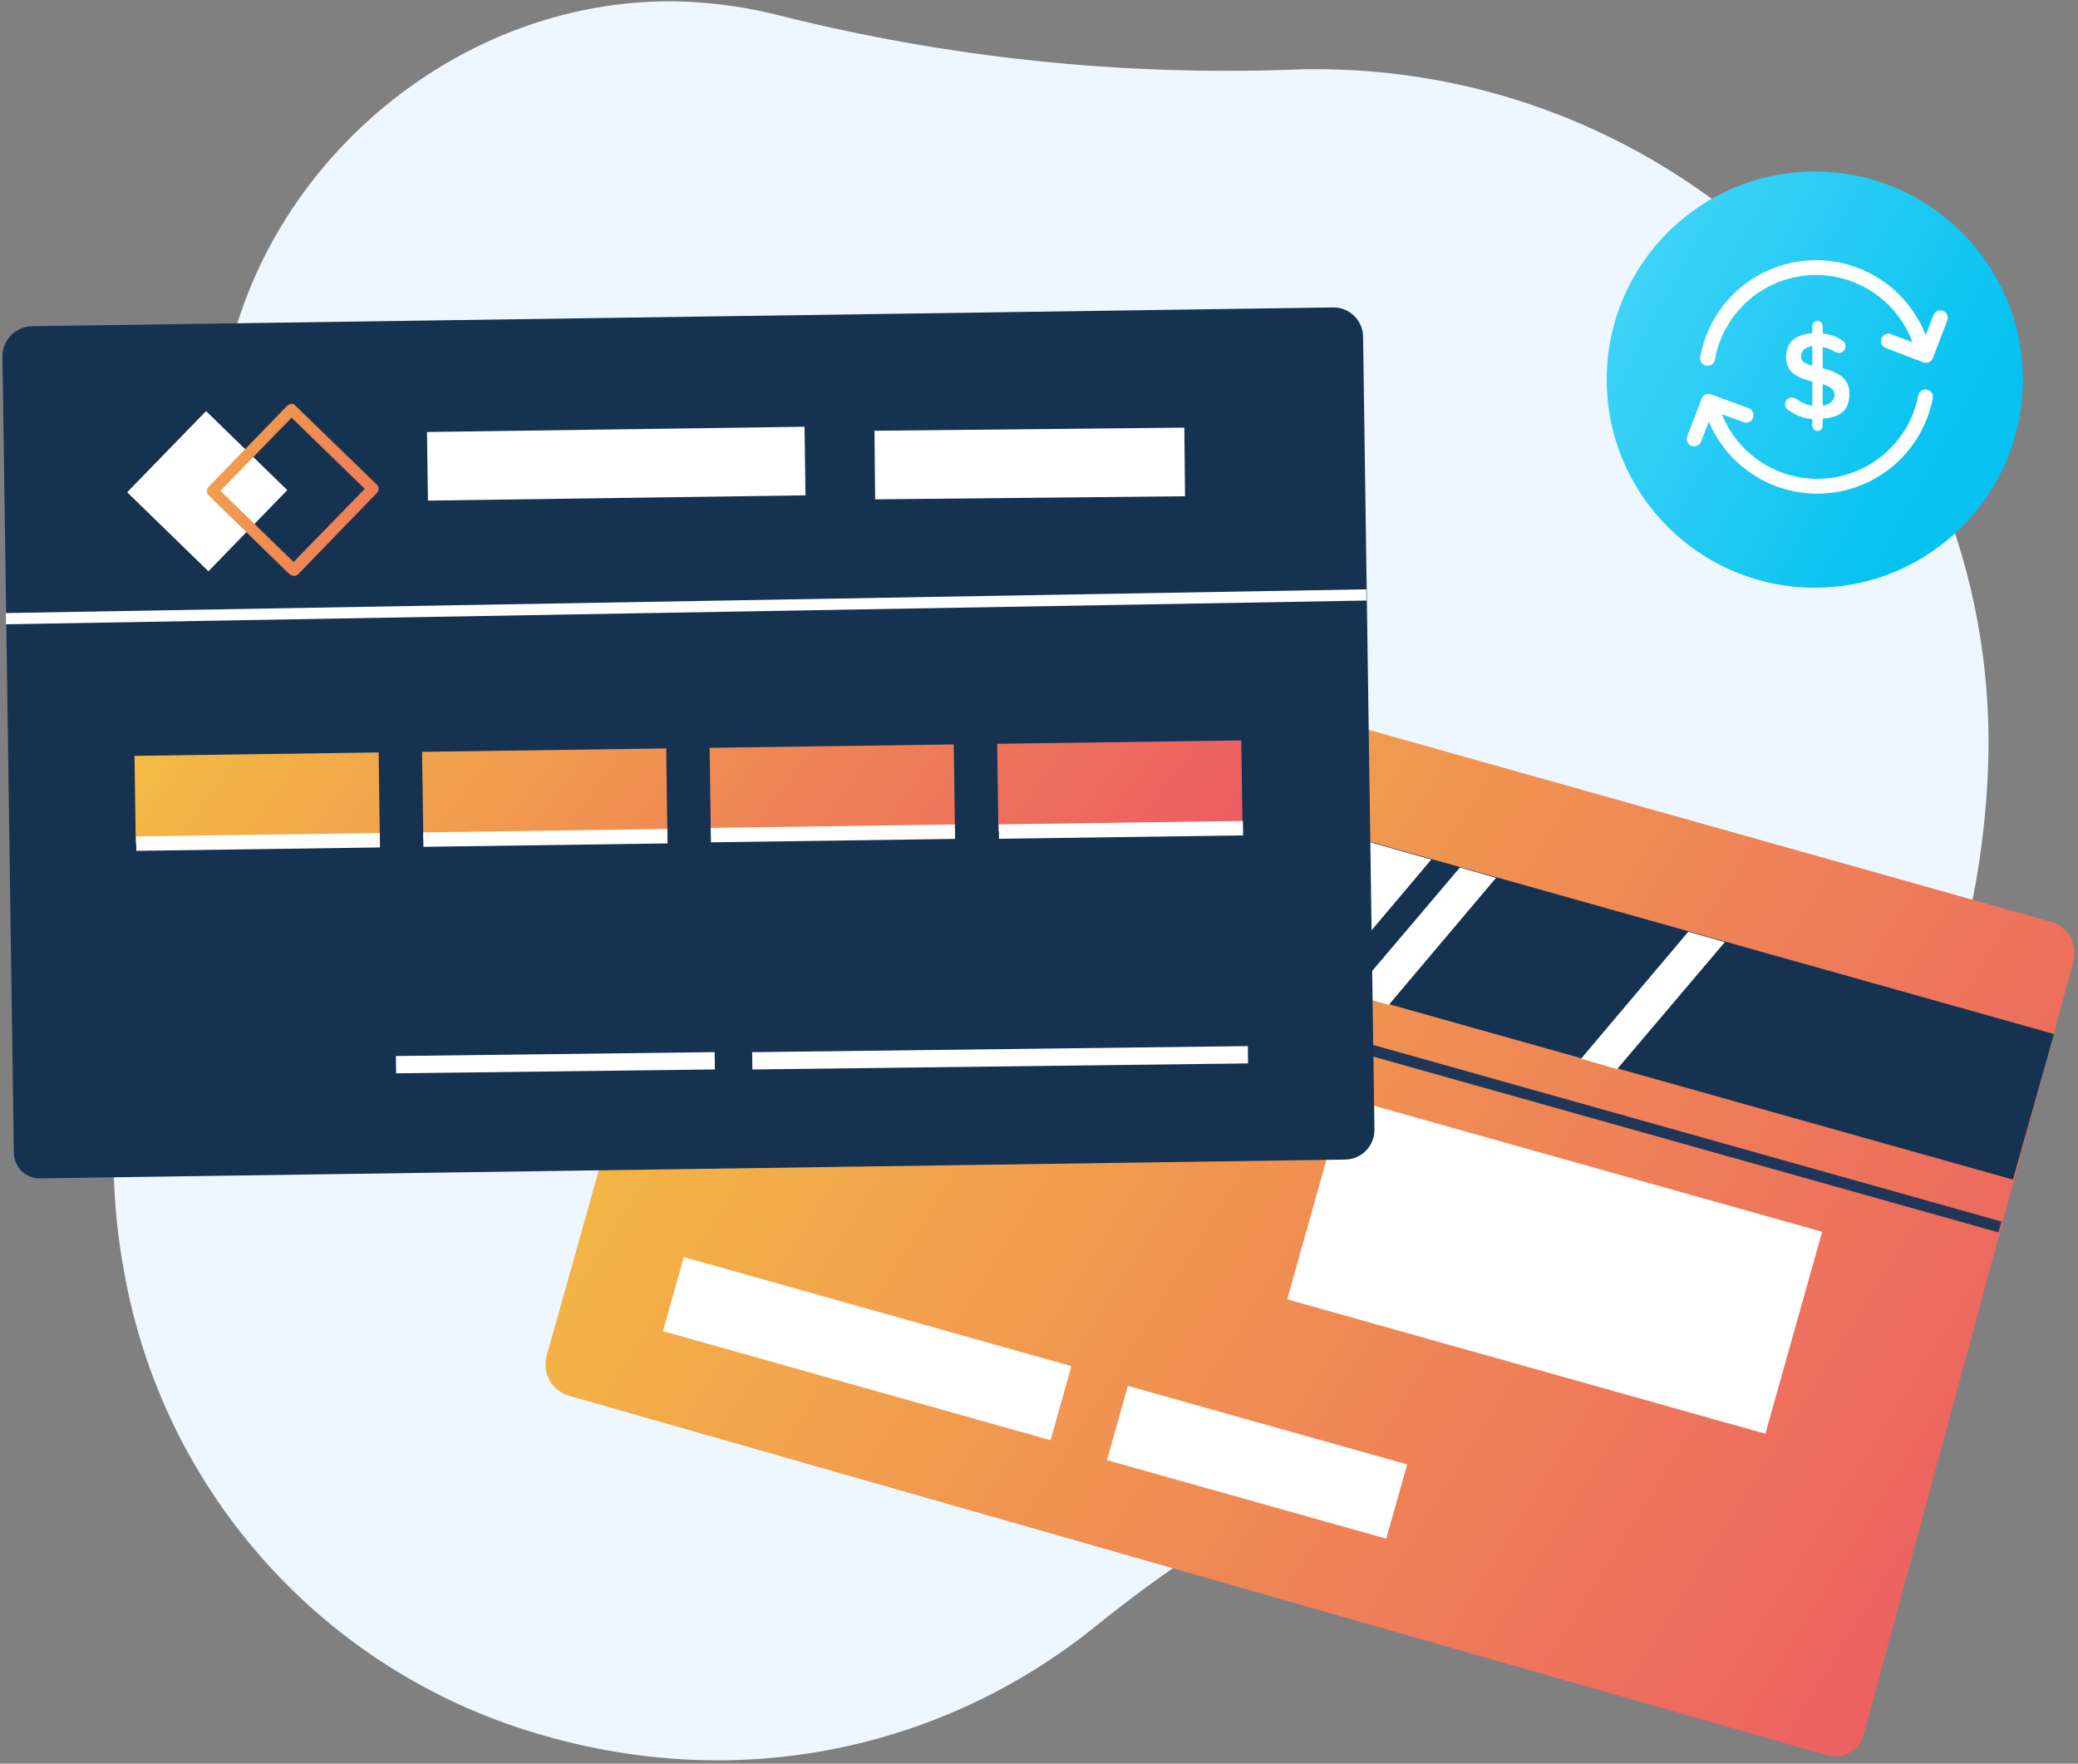 <?xml version="1.0" encoding="UTF-8"?> <svg xmlns="http://www.w3.org/2000/svg" xmlns:xlink="http://www.w3.org/1999/xlink" width="185px" height="157px" viewBox="0 0 185 157" version="1.1"><rect x="0" y="0" width="185" height="157" fill="#808080" stroke="none"/><!-- Generator: Sketch 52.6 (67491) - http://www.bohemiancoding.com/sketch --><title>homepage_LOC</title><desc>Created with Sketch.</desc><defs><linearGradient x1="4.753%" y1="27.532%" x2="122.823%" y2="85.396%" id="linearGradient-1"><stop stop-color="#F4BD43" offset="0%"></stop><stop stop-color="#EA4969" offset="100%"></stop></linearGradient><linearGradient x1="-51.033%" y1="-6.045%" x2="82.862%" y2="68.195%" id="linearGradient-2"><stop stop-color="#6ADFFC" offset="0%"></stop><stop stop-color="#05C2F0" offset="100%"></stop></linearGradient><linearGradient x1="-136.936%" y1="-3.068%" x2="437.816%" y2="158.506%" id="linearGradient-3"><stop stop-color="#F4BD43" offset="0%"></stop><stop stop-color="#EA4969" offset="100%"></stop></linearGradient><linearGradient x1="-20.298%" y1="30.053%" x2="554.454%" y2="191.684%" id="linearGradient-4"><stop stop-color="#F4BD43" offset="0%"></stop><stop stop-color="#EA4969" offset="100%"></stop></linearGradient><linearGradient x1="-253.553%" y1="-36.02%" x2="321.2%" y2="125.61%" id="linearGradient-5"><stop stop-color="#F4BD43" offset="0%"></stop><stop stop-color="#EA4969" offset="100%"></stop></linearGradient><linearGradient x1="-370.169%" y1="-68.407%" x2="204.563%" y2="93.222%" id="linearGradient-6"><stop stop-color="#F4BD43" offset="0%"></stop><stop stop-color="#EA4969" offset="100%"></stop></linearGradient><linearGradient x1="-77.871%" y1="10.147%" x2="232.093%" y2="106.894%" id="linearGradient-7"><stop stop-color="#F4BD43" offset="0%"></stop><stop stop-color="#EA4969" offset="100%"></stop></linearGradient></defs><g id="Final-Homepage-+-Styles" stroke="none" stroke-width="1" fill="none" fill-rule="evenodd"><g id="Homepage---Loan-Types" transform="translate(-1404, -160)"><g id="homepage_LOC" transform="translate(1404, 160)"><path d="M120.428,6.248 C118.624,6.16 116.82,6.116 115.016,6.204 C99.701,6.746 84.385,5.132 69.52,1.408 C66.641,0.667 63.691,0.239 60.72,0.132 C39.82,-0.484 20.988,16.5 19.492,37.4 C19.277,40.396 19.395,43.406 19.844,46.376 C21.604,57.816 20.24,69.564 15.312,80.036 C10.443,90.357 8.949,101.95 11.044,113.168 C14.432,132.364 28.195,148.094 46.772,154 C65.736,160.028 84.216,155.54 97.548,144.76 C109.208,135.334 122.537,128.184 136.84,123.684 C162.228,115.72 175.78,94.644 176.968,68.904 C178.508,36.168 153.164,8.052 120.428,6.248 Z" id="Path" fill="#EEF7FF" fill-rule="nonzero"></path><path d="M165.924,154.396 C165.75,155.081 165.304,155.665 164.69,156.013 C164.075,156.362 163.345,156.445 162.668,156.244 L50.688,124.256 C49.147,123.828 48.242,122.235 48.664,120.692 L67.848,52.492 C68.253,51.098 69.707,50.292 71.104,50.688 L182.6,82.06 C183.339,82.265 183.964,82.757 184.337,83.427 C184.709,84.097 184.796,84.889 184.58,85.624 L165.924,154.396 Z" id="Path" fill="url(#linearGradient-1)" fill-rule="nonzero"></path><rect id="Rectangle" fill="#163251" fill-rule="nonzero" transform="translate(122.567, 82.091) rotate(-74.3) translate(-122.567, -82.091) " x="115.835" y="21.355" width="13.464" height="121.471"></rect><polygon id="Path" fill="#FFFFFF" fill-rule="nonzero" points="127.424 76.516 117.876 87.824 111.452 86.02 121.044 74.712"></polygon><polygon id="Path" fill="#FFFFFF" fill-rule="nonzero" points="133.188 78.144 123.64 89.452 120.384 88.528 129.976 77.22"></polygon><polygon id="Path" fill="#FFFFFF" fill-rule="nonzero" points="153.56 83.864 143.968 95.172 140.756 94.248 150.304 82.94"></polygon><rect id="Rectangle" fill="#FFFFFF" fill-rule="nonzero" transform="translate(138.41, 112.656) rotate(15.7) translate(-138.41, -112.656) " x="116.3" y="103.317" width="44.22" height="18.678"></rect><rect id="Rectangle" fill="#FFFFFF" fill-rule="nonzero" transform="translate(77.203, 120.053) rotate(15.709) translate(-77.203, -120.053) " x="59.279" y="116.629" width="35.849" height="6.849"></rect><rect id="Rectangle" fill="#FFFFFF" fill-rule="nonzero" transform="translate(111.914, 130.171) rotate(15.7) translate(-111.914, -130.171) " x="99" y="126.736" width="25.828" height="6.868"></rect><rect id="Rectangle" fill="#203658" fill-rule="nonzero" transform="translate(119.506, 92.874) rotate(-74.3) translate(-119.506, -92.874) " x="119.11" y="32.081" width="1" height="121.585"></rect><circle id="Oval" fill="url(#linearGradient-2)" fill-rule="nonzero" cx="161.568" cy="33.792" r="18.524"></circle><path d="M119.724,103.224 L3.564,104.896 C2.95,104.908 2.356,104.672 1.918,104.242 C1.479,103.811 1.232,103.223 1.232,102.608 L0.22,31.724 C0.219,30.275 1.368,29.087 2.816,29.04 L118.668,27.368 C119.376,27.356 120.059,27.629 120.563,28.126 C121.068,28.622 121.352,29.3 121.352,30.008 L122.364,100.54 C122.376,101.248 122.103,101.931 121.606,102.435 C121.11,102.94 120.432,103.224 119.724,103.224 Z" id="Path" fill="#163251" fill-rule="nonzero"></path><rect id="Rectangle" fill="url(#linearGradient-3)" fill-rule="nonzero" transform="translate(48.498, 70.676) rotate(-0.8) translate(-48.498, -70.676) " x="37.63" y="66.775" width="21.736" height="7.801"></rect><rect id="Rectangle" fill="url(#linearGradient-4)" fill-rule="nonzero" transform="translate(22.897, 71.033) rotate(-0.8) translate(-22.897, -71.033) " x="12.029" y="67.133" width="21.736" height="7.801"></rect><rect id="Rectangle" fill="url(#linearGradient-5)" fill-rule="nonzero" transform="translate(74.098, 70.318) rotate(-0.8) translate(-74.098, -70.318) " x="63.23" y="66.418" width="21.736" height="7.801"></rect><rect id="Rectangle" fill="url(#linearGradient-6)" fill-rule="nonzero" transform="translate(99.698, 69.961) rotate(-0.8) translate(-99.698, -69.961) " x="88.83" y="66.06" width="21.736" height="7.801"></rect><rect id="Rectangle" fill="#FFFFFF" fill-rule="nonzero" transform="translate(54.863, 41.275) rotate(-0.8) translate(-54.863, -41.275) " x="38.055" y="38.222" width="33.616" height="6.107"></rect><rect id="Rectangle" fill="#FFFFFF" fill-rule="nonzero" transform="translate(22.974, 74.946) rotate(-0.8) translate(-22.974, -74.946) " x="12.128" y="74.304" width="21.692" height="1.285"></rect><rect id="Rectangle" fill="#FFFFFF" fill-rule="nonzero" transform="translate(91.676, 41.259) rotate(-0.573) translate(-91.676, -41.259) " x="77.882" y="38.205" width="27.589" height="6.108"></rect><rect id="Rectangle" fill="#FFFFFF" fill-rule="nonzero" transform="translate(18.449, 43.725) rotate(-45.8) translate(-18.449, -43.725) " x="13.411" y="38.68" width="10.076" height="10.089"></rect><path d="M25.96,51.216 L25.784,51.128 L18.568,44.088 C18.469,43.989 18.413,43.854 18.413,43.714 C18.413,43.574 18.469,43.439 18.568,43.34 L25.564,36.124 C25.677,36.03 25.814,35.969 25.96,35.948 C26.1,35.94 26.234,36.007 26.312,36.124 L33.528,43.12 C33.633,43.213 33.697,43.344 33.706,43.485 C33.714,43.625 33.666,43.763 33.572,43.868 L26.532,51.128 C26.437,51.218 26.31,51.265 26.18,51.26 L25.96,51.216 Z M19.624,43.692 L26.136,50.028 L32.472,43.516 L25.96,37.18 L19.624,43.692 Z" id="Shape" fill="url(#linearGradient-7)" fill-rule="nonzero"></path><rect id="Rectangle" fill="#FFFFFF" fill-rule="nonzero" transform="translate(49.445, 94.602) rotate(-0.7) translate(-49.445, -94.602) " x="35.255" y="93.832" width="28.38" height="1.54"></rect><rect id="Rectangle" fill="#FFFFFF" fill-rule="nonzero" transform="translate(89.037, 94.162) rotate(-0.7) translate(-89.037, -94.162) " x="66.971" y="93.392" width="44.132" height="1.54"></rect><rect id="Rectangle" fill="#FFFFFF" fill-rule="nonzero" transform="translate(61.084, 53.902) rotate(-1) translate(-61.084, -53.902) " x="0.518" y="53.517" width="121.132" height="1"></rect><rect id="Rectangle" fill="#FFFFFF" fill-rule="nonzero" transform="translate(48.552, 74.589) rotate(-0.8) translate(-48.552, -74.589) " x="37.684" y="73.946" width="21.736" height="1.285"></rect><rect id="Rectangle" fill="#FFFFFF" fill-rule="nonzero" transform="translate(74.152, 74.187) rotate(-0.8) translate(-74.152, -74.187) " x="63.284" y="73.545" width="21.736" height="1.285"></rect><rect id="Rectangle" fill="#FFFFFF" fill-rule="nonzero" transform="translate(99.797, 73.873) rotate(-0.8) translate(-99.797, -73.873) " x="88.929" y="73.231" width="21.736" height="1.285"></rect><path d="M152.02,31.9 C152.839,27.341 156.733,23.976 161.363,23.827 C165.992,23.678 170.095,26.787 171.204,31.284" id="Path" stroke="#FFFFFF" stroke-width="1.32" stroke-linecap="round" stroke-linejoin="round"></path><path d="M171.424,35.332 C170.554,39.841 166.673,43.143 162.083,43.28 C157.493,43.417 153.422,40.353 152.284,35.904" id="Path" stroke="#FFFFFF" stroke-width="1.32" stroke-linecap="round" stroke-linejoin="round"></path><polyline id="Path" stroke="#FFFFFF" stroke-width="1.32" stroke-linecap="round" stroke-linejoin="round" points="172.744 28.292 171.468 31.636 168.124 30.36"></polyline><polyline id="Path" stroke="#FFFFFF" stroke-width="1.32" stroke-linecap="round" stroke-linejoin="round" points="150.832 39.072 152.108 35.728 155.452 36.96"></polyline><path d="M162.272,37.268 L162.272,37.884 C162.272,38.151 162.055,38.368 161.788,38.368 C161.538,38.345 161.347,38.135 161.348,37.884 L161.348,37.312 C160.563,37.251 159.813,36.961 159.192,36.476 C159.012,36.385 158.907,36.193 158.928,35.992 C158.928,35.652 159.204,35.376 159.544,35.376 L159.94,35.508 C160.347,35.834 160.832,36.047 161.348,36.124 L161.348,33.968 C160.204,33.66 159.016,33.264 159.016,31.812 C159.016,30.36 159.94,29.788 161.348,29.656 L161.348,28.996 C161.368,28.762 161.554,28.576 161.788,28.556 C162.039,28.555 162.249,28.746 162.272,28.996 L162.272,29.7 C162.903,29.743 163.511,29.956 164.032,30.316 C164.211,30.429 164.313,30.633 164.296,30.844 C164.296,31.004 164.23,31.156 164.113,31.265 C163.996,31.373 163.839,31.428 163.68,31.416 L163.372,31.328 C163.039,31.107 162.665,30.958 162.272,30.888 L162.272,32.78 C163.416,33.088 164.648,33.528 164.648,35.024 C164.648,36.52 163.9,37.136 162.272,37.268 Z M161.348,32.56 L161.348,30.8 C160.732,30.888 160.336,31.24 160.336,31.724 C160.336,32.208 160.776,32.384 161.348,32.56 Z M163.328,35.156 C163.328,34.628 162.888,34.408 162.272,34.188 L162.272,36.124 C163.02,35.992 163.328,35.552 163.328,35.156 Z" id="Shape" fill="#FFFFFF" fill-rule="nonzero"></path></g></g></g></svg> 